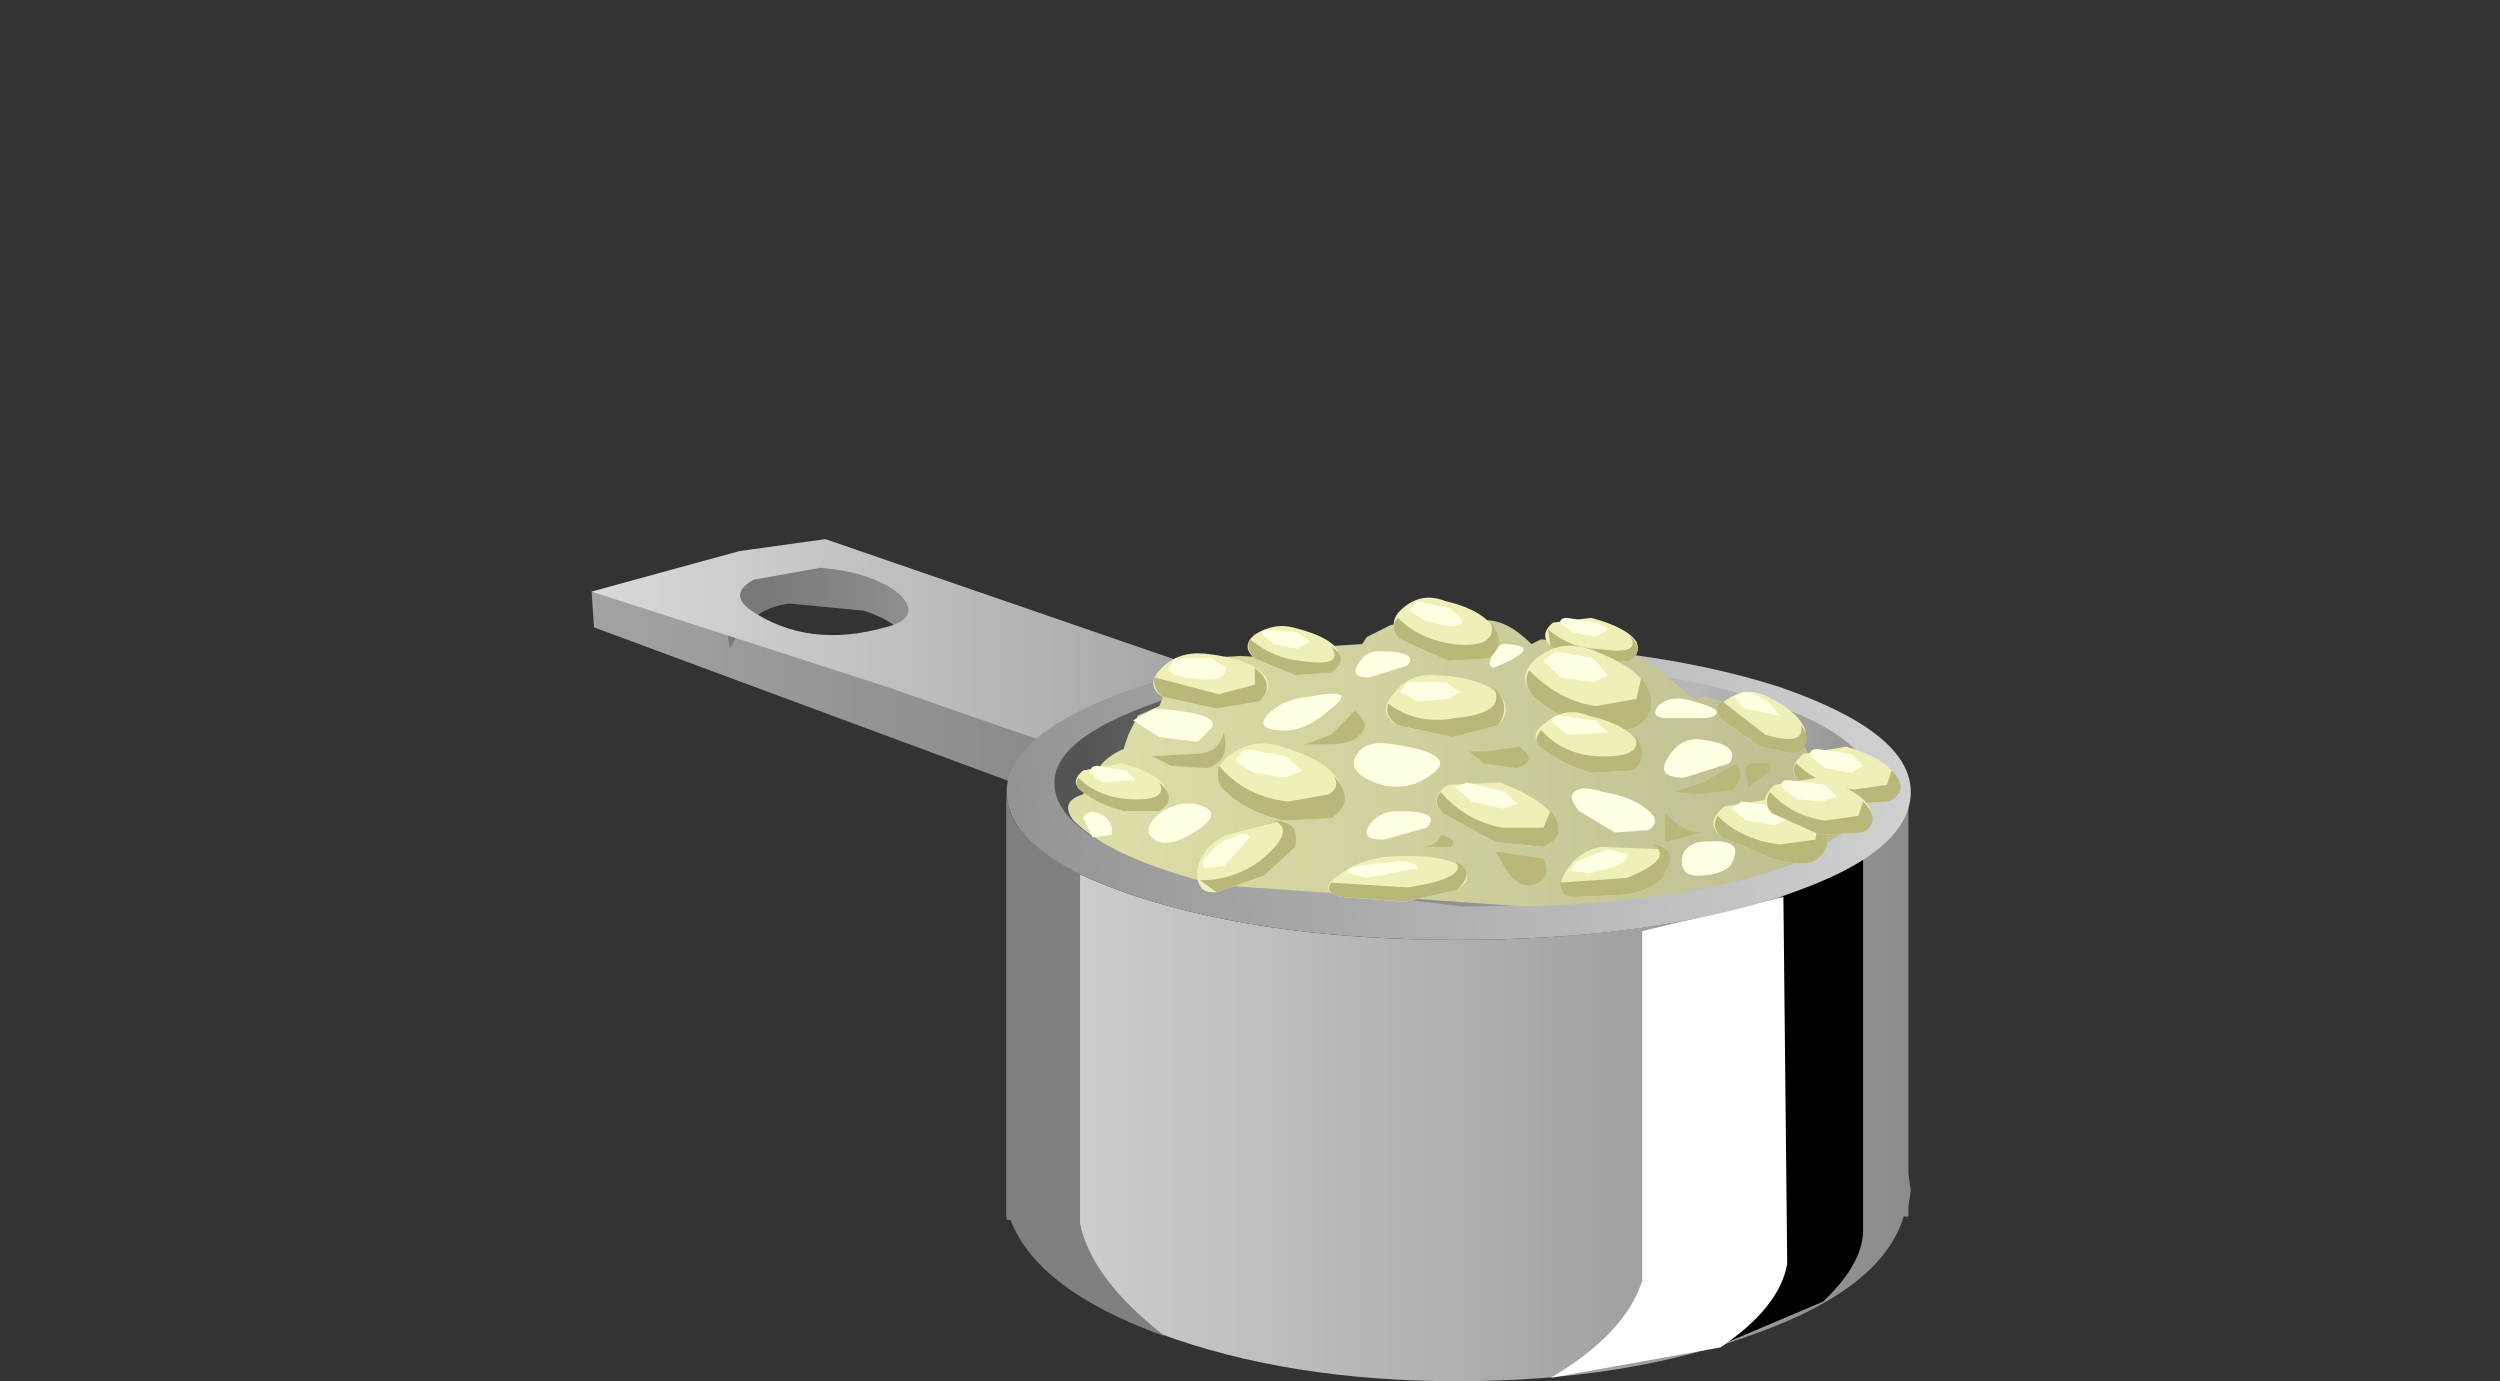 <?xml version="1.0" encoding="UTF-8" standalone="no"?>
<svg xmlns:xlink="http://www.w3.org/1999/xlink" height="28.95px" width="52.4px" xmlns="http://www.w3.org/2000/svg">
  <rect width="100%" height="100%" fill="#333333" stroke="none"/>
  <g transform="matrix(1.0, 0.0, 0.0, 1.0, 0.0, 0.0)">
    <use height="17.65" transform="matrix(1.0, 0.0, 0.0, 1.0, 12.4, 11.3)" width="27.65" xlink:href="#shape0"/>
    <use height="12.75" transform="matrix(0.8, 0.0, 0.0, 0.8, 36.05, 18.0)" width="3.75" xlink:href="#sprite0"/>
    <use height="12.6" transform="matrix(0.8, 0.0, 0.0, 0.8, 32.5, 18.8)" width="6.2" xlink:href="#sprite1"/>
    <use height="14.15" transform="matrix(0.8, 0.0, 0.0, 0.8, 21.1, 16.69)" width="4.15" xlink:href="#sprite2"/>
    <use height="7.15" transform="matrix(1.0, 0.0, 0.0, 1.0, 21.1, 12.55)" width="18.95" xlink:href="#shape4"/>
  </g>
  <defs>
    <g id="shape0" transform="matrix(1.0, 0.0, 0.0, 1.0, -12.4, -11.3)">
      <path d="M23.65 17.3 L12.45 13.15 12.4 12.4 13.9 12.4 14.8 12.9 21.9 15.55 23.65 17.3" fill="url(#gradient0)" fill-rule="evenodd" stroke="none"/>
      <path d="M18.1 12.8 L16.55 12.65 Q15.7 12.75 15.3 13.6 L15.05 12.15 Q15.05 12.0 15.95 11.8 L17.25 11.6 Q17.7 11.6 18.65 12.15 L19.9 13.15 19.7 14.0 Q19.45 14.2 19.1 13.55 18.9 13.05 18.1 12.8" fill="url(#gradient1)" fill-rule="evenodd" stroke="none"/>
      <path d="M18.55 13.15 Q19.35 12.95 18.85 12.45 18.3 12.0 17.2 11.9 L15.8 12.15 Q15.25 12.45 15.75 12.8 16.95 13.6 18.55 13.15 M26.3 14.4 Q27.0 14.7 24.95 15.2 L21.9 15.55 18.6 14.4 12.4 12.4 15.5 11.55 17.3 11.3 26.3 14.4" fill="url(#gradient2)" fill-rule="evenodd" stroke="none"/>
      <path d="M36.95 18.9 Q39.7 18.05 40.0 16.9 L40.0 24.6 40.05 24.95 40.0 25.3 40.0 25.5 39.9 25.5 Q39.45 27.0 36.8 27.95 34.1 28.95 30.55 28.95 27.0 28.95 24.3 27.95 21.7 27.0 21.2 25.5 L21.1 25.5 21.1 16.65 Q21.1 17.9 23.85 18.8 26.65 19.7 30.55 19.7 34.25 19.7 36.95 18.9" fill="url(#gradient3)" fill-rule="evenodd" stroke="none"/>
    </g>
    <linearGradient gradientTransform="matrix(0.007, 0.0, 0.0, -0.007, 18.05, 14.85)" gradientUnits="userSpaceOnUse" id="gradient0" spreadMethod="pad" x1="-819.2" x2="819.2">
      <stop offset="0.0" stop-color="#a3a3a3"/>
      <stop offset="1.0" stop-color="#858585"/>
    </linearGradient>
    <linearGradient gradientTransform="matrix(-0.002, 0.0, 0.0, 0.002, 17.5, 12.8)" gradientUnits="userSpaceOnUse" id="gradient1" spreadMethod="pad" x1="-819.2" x2="819.2">
      <stop offset="0.0" stop-color="#8f8f8f"/>
      <stop offset="1.0" stop-color="#787878"/>
    </linearGradient>
    <linearGradient gradientTransform="matrix(0.009, 0.0, 0.0, -0.009, 19.4, 13.45)" gradientUnits="userSpaceOnUse" id="gradient2" spreadMethod="pad" x1="-819.2" x2="819.2">
      <stop offset="0.0" stop-color="#dbdbdb"/>
      <stop offset="1.0" stop-color="#9e9e9e"/>
    </linearGradient>
    <linearGradient gradientTransform="matrix(0.012, 0.0, 0.0, -0.012, 30.55, 22.8)" gradientUnits="userSpaceOnUse" id="gradient3" spreadMethod="pad" x1="-819.2" x2="819.2">
      <stop offset="0.0" stop-color="#d4d4d4"/>
      <stop offset="1.0" stop-color="#8a8a8a"/>
    </linearGradient>
    <g id="sprite0" transform="matrix(1.0, 0.0, 0.0, 1.0, 0.0, 0.0)">
      <use height="12.8" transform="matrix(1.0, 0.0, 0.0, 0.996, 0.0, 0.0)" width="3.75" xlink:href="#shape1"/>
    </g>
    <g id="shape1" transform="matrix(1.0, 0.0, 0.0, 1.0, 0.0, 0.0)">
      <path d="M1.4 1.1 L3.75 0.0 3.75 9.85 Q3.7 10.7 2.7 11.65 L0.0 12.8 Q1.5 11.75 1.7 10.65 L1.65 1.0 1.4 1.1" fill="#000000" fill-rule="evenodd" stroke="none"/>
    </g>
    <g id="sprite1" transform="matrix(1.0, 0.0, 0.0, 1.0, 0.0, 0.0)">
      <use height="12.65" transform="matrix(1.0, 0.0, 0.0, 0.996, 0.0, 0.0)" width="6.2" xlink:href="#shape2"/>
    </g>
    <g id="shape2" transform="matrix(1.0, 0.0, 0.0, 1.0, 0.0, 0.0)">
      <path d="M2.4 10.1 L2.4 0.9 6.1 0.0 6.2 9.65 Q6.0 10.8 4.45 11.85 L0.0 12.65 Q1.95 11.5 2.4 10.1" fill="#ffffff" fill-rule="evenodd" stroke="none"/>
    </g>
    <g id="sprite2" transform="matrix(1.0, 0.0, 0.0, 1.0, 0.0, -0.05)">
      <use height="14.15" transform="matrix(1.012, 0.0, 0.0, 1.0, 0.0, 0.05)" width="4.1" xlink:href="#shape3"/>
    </g>
    <g id="shape3" transform="matrix(1.0, 0.0, 0.0, 1.0, 0.0, -0.05)">
      <path d="M0.0 11.15 L0.0 0.05 Q0.05 1.15 1.9 2.1 L1.9 11.25 Q2.2 12.7 4.1 14.2 0.8 13.0 0.1 11.15 L0.0 11.15" fill="#808080" fill-rule="evenodd" stroke="none"/>
    </g>
    <g id="shape4" transform="matrix(1.0, 0.0, 0.0, 1.0, -21.1, -12.55)">
      <path d="M40.05 16.6 Q40.05 17.9 37.3 18.8 34.5 19.7 30.55 19.7 26.65 19.7 23.85 18.8 21.1 17.9 21.1 16.6 21.1 15.35 23.85 14.4 26.65 13.5 30.55 13.5 34.5 13.5 37.3 14.4 40.05 15.35 40.05 16.6" fill="url(#gradient4)" fill-rule="evenodd" stroke="none"/>
      <path d="M39.2 16.4 Q39.2 17.5 36.7 18.25 34.2 19.0 30.65 19.0 L24.6 18.25 Q22.1 17.5 22.1 16.4 22.1 15.4 24.6 14.6 27.1 13.85 30.65 13.85 34.15 13.85 36.7 14.6 39.2 15.4 39.2 16.4" fill="url(#gradient5)" fill-rule="evenodd" stroke="none"/>
      <path d="M37.6 18.1 Q35.5 18.9 31.95 19.0 L25.5 18.55 Q23.3 18.0 22.5 17.2 22.2 16.8 22.7 16.65 L23.1 16.0 Q23.3 15.8 23.55 15.7 L23.65 15.4 23.85 15.0 24.3 14.8 24.4 14.55 24.7 14.15 25.1 13.8 26.0 13.75 27.0 13.8 27.2 13.7 27.75 13.55 28.55 13.5 28.65 13.35 29.15 13.1 Q29.75 13.0 30.3 13.35 L30.55 13.2 31.15 13.0 Q31.6 13.0 32.1 13.5 L32.3 13.4 32.8 13.45 Q33.25 13.6 33.45 13.9 L33.85 13.8 34.5 13.8 35.5 14.65 35.75 14.6 36.25 14.75 36.8 15.4 37.2 15.4 37.8 15.6 38.2 16.4 38.5 16.6 38.5 17.0 39.05 17.2 37.6 18.1" fill="url(#gradient6)" fill-rule="evenodd" stroke="none"/>
      <path d="M24.2 14.85 Q25.6 14.95 25.4 15.25 L25.1 15.55 24.3 15.45 23.75 15.1 24.2 14.85" fill="#feffe3" fill-rule="evenodd" stroke="none"/>
      <path d="M27.45 14.6 Q28.5 14.4 27.9 14.85 27.3 15.4 26.75 15.3 26.3 15.25 26.6 14.95 26.9 14.65 27.45 14.6" fill="#feffe3" fill-rule="evenodd" stroke="none"/>
      <path d="M29.2 15.6 Q30.55 15.8 30.05 16.2 29.5 16.65 28.8 16.4 28.2 16.15 28.45 15.8 28.65 15.5 29.2 15.6" fill="#feffe3" fill-rule="evenodd" stroke="none"/>
      <path d="M25.05 16.85 Q25.7 17.0 25.1 17.4 24.5 17.8 24.2 17.6 23.9 17.4 24.3 17.05 24.65 16.8 25.05 16.85" fill="#feffe3" fill-rule="evenodd" stroke="none"/>
      <path d="M29.3 17.0 Q30.25 17.0 29.9 17.35 L29.0 17.6 Q28.5 17.6 28.7 17.3 28.9 17.0 29.3 17.0" fill="#feffe3" fill-rule="evenodd" stroke="none"/>
      <path d="M33.6 16.6 Q34.2 16.7 34.5 16.95 34.85 17.2 34.55 17.4 L33.85 17.45 33.1 17.0 Q32.85 16.7 33.0 16.6 33.15 16.45 33.6 16.6" fill="#feffe3" fill-rule="evenodd" stroke="none"/>
      <path d="M35.65 15.5 Q36.5 15.6 36.25 16.0 L35.3 16.3 Q34.7 16.3 34.95 15.9 35.2 15.45 35.65 15.5" fill="#feffe3" fill-rule="evenodd" stroke="none"/>
      <path d="M28.9 13.65 Q29.75 13.65 29.5 13.95 L28.7 14.2 Q28.3 14.2 28.45 13.95 28.6 13.65 28.9 13.65" fill="#feffe3" fill-rule="evenodd" stroke="none"/>
      <path d="M35.3 14.65 Q36.35 14.9 35.8 15.05 L34.85 15.05 Q34.6 15.0 34.75 14.8 34.95 14.6 35.3 14.65" fill="#feffe3" fill-rule="evenodd" stroke="none"/>
      <path d="M35.6 17.65 Q36.5 17.55 36.35 17.95 36.3 18.3 35.7 18.35 35.25 18.4 35.25 18.05 35.25 17.75 35.6 17.65" fill="#feffe3" fill-rule="evenodd" stroke="none"/>
      <path d="M23.05 17.05 Q23.35 17.2 23.3 17.5 L22.9 17.55 22.7 17.15 Q22.8 16.95 23.05 17.05" fill="#feffe3" fill-rule="evenodd" stroke="none"/>
      <path d="M25.65 15.35 Q25.8 15.95 25.3 16.1 L24.55 16.05 24.15 15.85 25.05 15.8 Q25.55 15.8 25.65 15.35" fill="#b7b879" fill-rule="evenodd" stroke="none"/>
      <path d="M28.4 14.9 Q28.75 15.2 28.5 15.4 28.35 15.6 27.85 15.6 L27.35 15.6 27.9 15.4 28.4 14.9" fill="#b7b879" fill-rule="evenodd" stroke="none"/>
      <path d="M31.85 15.65 Q32.25 15.95 31.8 16.1 L31.1 16.0 30.8 15.75 31.15 15.75 31.85 15.65" fill="#b7b879" fill-rule="evenodd" stroke="none"/>
      <path d="M36.4 16.0 Q36.6 16.3 36.3 16.55 L35.6 16.65 35.1 16.6 35.7 16.4 36.4 16.0" fill="#b7b879" fill-rule="evenodd" stroke="none"/>
      <path d="M32.35 18.0 Q32.55 18.45 32.1 18.55 31.8 18.6 31.55 18.2 L31.35 17.85 32.35 18.0" fill="#b7b879" fill-rule="evenodd" stroke="none"/>
      <path d="M30.2 17.5 Q30.6 17.6 30.4 17.75 L29.8 17.75 Q30.1 17.75 30.2 17.5" fill="#b7b879" fill-rule="evenodd" stroke="none"/>
      <path d="M35.65 17.45 L34.9 17.65 34.9 17.05 Q35.3 17.45 35.65 17.45" fill="#b7b879" fill-rule="evenodd" stroke="none"/>
      <path d="M36.75 16.0 L37.1 16.0 37.1 16.15 36.65 16.5 36.6 16.25 Q36.55 16.0 36.75 16.0" fill="#b7b879" fill-rule="evenodd" stroke="none"/>
      <path d="M31.6 13.5 Q32.4 13.55 31.3 14.0 31.15 13.95 31.3 13.7 31.45 13.45 31.6 13.5" fill="#feffe3" fill-rule="evenodd" stroke="none"/>
      <path d="M23.5 16.0 Q24.3 16.2 24.45 16.55 L24.3 17.0 23.55 17.0 Q23.0 16.85 22.7 16.6 22.4 16.4 22.7 16.15 L23.5 16.0" fill="#eff0b7" fill-rule="evenodd" stroke="none"/>
      <path d="M24.3 16.4 Q24.7 16.75 24.3 17.0 L23.55 17.0 Q23.0 16.85 22.7 16.6 22.5 16.5 22.6 16.3 23.0 16.7 23.65 16.75 24.5 16.8 24.3 16.4" fill="#b7b879" fill-rule="evenodd" stroke="none"/>
      <path d="M23.0 16.05 L23.6 16.15 23.8 16.35 23.1 16.4 22.85 16.2 Q22.85 16.05 23.0 16.05" fill="#feffe3" fill-rule="evenodd" stroke="none"/>
      <path d="M27.1 13.15 Q27.9 13.35 28.05 13.65 L27.9 14.1 27.15 14.15 26.3 13.8 Q26.0 13.55 26.3 13.3 26.7 13.05 27.1 13.15" fill="#eff0b7" fill-rule="evenodd" stroke="none"/>
      <path d="M27.9 13.55 Q28.3 13.8 27.9 14.1 L27.15 14.15 26.3 13.8 Q26.1 13.6 26.2 13.4 26.7 13.8 27.25 13.85 28.2 14.0 27.9 13.55" fill="#b7b879" fill-rule="evenodd" stroke="none"/>
      <path d="M26.6 13.2 L27.2 13.25 27.45 13.45 27.2 13.6 26.7 13.5 26.45 13.3 Q26.45 13.2 26.6 13.2" fill="#feffe3" fill-rule="evenodd" stroke="none"/>
      <path d="M33.55 17.75 L34.85 17.8 Q35.1 18.0 34.9 18.3 34.8 18.6 34.1 18.75 L33.0 18.8 Q32.55 18.75 32.8 18.3 33.05 17.85 33.55 17.75" fill="#eff0b7" fill-rule="evenodd" stroke="none"/>
      <path d="M34.65 17.7 Q35.2 17.8 34.9 18.3 34.8 18.6 34.1 18.75 L33.0 18.8 Q32.7 18.8 32.7 18.5 L34.1 18.4 Q35.1 18.0 34.65 17.7" fill="#b7b879" fill-rule="evenodd" stroke="none"/>
      <path d="M33.05 18.05 L33.7 17.8 34.1 17.9 Q34.15 18.15 33.3 18.3 L32.9 18.25 33.05 18.05" fill="#feffe3" fill-rule="evenodd" stroke="none"/>
      <path d="M37.05 14.6 Q37.75 14.95 37.85 15.35 L37.6 15.8 36.9 15.65 36.1 15.1 Q35.9 14.8 36.3 14.6 36.65 14.4 37.05 14.6" fill="#eff0b7" fill-rule="evenodd" stroke="none"/>
      <path d="M37.75 15.2 Q38.05 15.6 37.6 15.8 L36.9 15.65 36.1 15.1 Q35.9 14.8 36.1 14.7 L37.0 15.4 Q37.85 15.65 37.75 15.2" fill="#b7b879" fill-rule="evenodd" stroke="none"/>
      <path d="M36.55 14.5 Q36.9 14.55 37.1 14.75 L37.3 15.0 36.55 14.85 36.35 14.6 36.55 14.5" fill="#feffe3" fill-rule="evenodd" stroke="none"/>
      <path d="M37.1 16.75 Q38.05 17.0 38.25 17.45 L38.1 18.0 Q37.85 18.2 37.15 18.0 L36.1 17.55 Q35.7 17.25 36.15 16.9 L37.1 16.75" fill="#eff0b7" fill-rule="evenodd" stroke="none"/>
      <path d="M38.1 17.25 Q38.5 17.65 38.1 18.0 37.85 18.2 37.15 18.0 L36.1 17.55 Q35.85 17.35 36.0 17.1 36.5 17.6 37.3 17.7 L38.05 17.6 38.1 17.25" fill="#b7b879" fill-rule="evenodd" stroke="none"/>
      <path d="M36.5 16.8 L37.25 16.9 37.5 17.15 37.2 17.3 36.6 17.2 36.3 16.95 36.5 16.8" fill="#feffe3" fill-rule="evenodd" stroke="none"/>
      <path d="M29.15 17.95 Q30.35 17.9 30.65 18.2 30.9 18.4 30.55 18.65 L29.45 18.9 28.1 18.8 Q27.6 18.65 28.05 18.35 28.5 18.0 29.15 17.95" fill="#eff0b7" fill-rule="evenodd" stroke="none"/>
      <path d="M30.5 18.05 Q30.95 18.25 30.55 18.65 L29.45 18.9 28.1 18.8 Q27.75 18.7 27.9 18.5 L29.5 18.6 Q30.8 18.4 30.5 18.05" fill="#b7b879" fill-rule="evenodd" stroke="none"/>
      <path d="M28.45 18.15 L29.3 18.05 Q29.7 18.05 29.7 18.2 L28.65 18.4 28.25 18.3 Q28.2 18.2 28.45 18.15" fill="#feffe3" fill-rule="evenodd" stroke="none"/>
      <path d="M25.25 13.7 Q26.2 13.8 26.5 14.15 26.7 14.4 26.4 14.7 L25.5 14.85 24.35 14.6 Q24.0 14.35 24.35 14.0 24.7 13.65 25.25 13.7" fill="#eff0b7" fill-rule="evenodd" stroke="none"/>
      <path d="M26.3 14.0 Q26.75 14.35 26.4 14.7 L25.5 14.85 24.35 14.6 Q24.15 14.4 24.2 14.2 L25.55 14.55 26.3 14.35 26.3 14.0" fill="#b7b879" fill-rule="evenodd" stroke="none"/>
      <path d="M24.65 13.8 L25.4 13.8 25.7 14.0 Q25.7 14.35 24.85 14.2 24.5 14.15 24.5 14.0 L24.65 13.8" fill="#feffe3" fill-rule="evenodd" stroke="none"/>
      <path d="M30.3 12.6 Q31.15 12.8 31.35 13.25 31.5 13.6 31.2 13.8 L30.35 13.85 29.35 13.4 Q29.05 13.05 29.4 12.75 29.8 12.4 30.3 12.6" fill="#eff0b7" fill-rule="evenodd" stroke="none"/>
      <path d="M31.25 13.05 Q31.6 13.5 31.2 13.8 L30.35 13.85 29.35 13.4 Q29.1 13.15 29.3 12.95 29.75 13.4 30.45 13.5 31.4 13.6 31.25 13.05" fill="#b7b879" fill-rule="evenodd" stroke="none"/>
      <path d="M29.7 12.6 L30.4 12.75 30.65 13.0 Q30.65 13.25 29.85 13.0 L29.55 12.8 29.7 12.6" fill="#feffe3" fill-rule="evenodd" stroke="none"/>
      <path d="M33.35 12.95 Q34.1 13.15 34.3 13.45 34.4 13.7 34.15 13.85 L33.4 13.9 32.5 13.55 Q32.25 13.3 32.55 13.05 L33.35 12.95" fill="#eff0b7" fill-rule="evenodd" stroke="none"/>
      <path d="M34.15 13.3 Q34.5 13.65 34.15 13.85 L33.4 13.9 32.5 13.55 32.45 13.2 Q32.95 13.6 33.5 13.6 34.45 13.75 34.15 13.3" fill="#b7b879" fill-rule="evenodd" stroke="none"/>
      <path d="M32.85 12.95 L33.45 13.05 Q33.7 13.15 33.7 13.2 L33.45 13.35 32.95 13.25 32.7 13.05 Q32.7 12.95 32.85 12.95" fill="#feffe3" fill-rule="evenodd" stroke="none"/>
      <path d="M33.3 13.6 Q34.3 13.95 34.55 14.45 34.7 14.85 34.35 15.2 34.1 15.4 33.3 15.2 32.55 15.0 32.15 14.6 31.75 14.2 32.2 13.8 32.7 13.4 33.3 13.6" fill="#eff0b7" fill-rule="evenodd" stroke="none"/>
      <path d="M34.4 14.2 Q34.85 14.8 34.35 15.2 34.1 15.4 33.3 15.2 32.55 15.0 32.15 14.6 31.9 14.35 32.05 14.05 32.7 14.7 33.45 14.8 L34.3 14.65 34.4 14.2" fill="#b7b879" fill-rule="evenodd" stroke="none"/>
      <path d="M32.6 13.65 L33.4 13.8 33.7 14.15 33.4 14.3 32.7 14.2 32.35 13.85 32.6 13.65" fill="#feffe3" fill-rule="evenodd" stroke="none"/>
      <path d="M30.1 14.15 Q31.1 14.2 31.45 14.6 31.7 14.9 31.4 15.2 L30.45 15.45 29.3 15.2 Q28.85 14.95 29.2 14.55 29.55 14.1 30.1 14.15" fill="#eff0b7" fill-rule="evenodd" stroke="none"/>
      <path d="M31.3 14.4 Q31.7 14.8 31.4 15.2 L30.45 15.45 29.3 15.2 Q29.0 15.0 29.1 14.75 29.7 15.2 30.5 15.05 31.6 14.95 31.3 14.4" fill="#b7b879" fill-rule="evenodd" stroke="none"/>
      <path d="M29.5 14.3 L30.3 14.3 30.6 14.5 30.35 14.65 29.7 14.7 29.35 14.5 29.5 14.3" fill="#feffe3" fill-rule="evenodd" stroke="none"/>
      <path d="M33.3 15.0 Q34.15 15.2 34.35 15.6 34.5 15.9 34.25 16.15 L33.35 16.2 Q32.7 16.0 32.35 15.7 32.0 15.4 32.4 15.15 32.8 14.8 33.3 15.0" fill="#eff0b7" fill-rule="evenodd" stroke="none"/>
      <path d="M34.25 15.4 Q34.6 15.8 34.25 16.15 L33.35 16.2 Q32.7 16.0 32.35 15.7 32.1 15.55 32.3 15.3 32.75 15.8 33.45 15.85 34.5 15.9 34.25 15.4" fill="#b7b879" fill-rule="evenodd" stroke="none"/>
      <path d="M32.7 15.0 L33.45 15.1 33.7 15.35 32.85 15.4 32.55 15.15 Q32.5 15.0 32.7 15.0" fill="#feffe3" fill-rule="evenodd" stroke="none"/>
      <path d="M26.85 15.65 Q27.9 15.95 28.1 16.45 28.3 16.85 27.9 17.15 L26.9 17.2 Q26.1 17.0 25.7 16.6 25.3 16.2 25.75 15.85 26.25 15.45 26.85 15.65" fill="#eff0b7" fill-rule="evenodd" stroke="none"/>
      <path d="M27.95 16.25 Q28.45 16.8 27.9 17.15 L26.9 17.2 Q26.1 17.0 25.7 16.6 25.45 16.4 25.55 16.05 26.1 16.7 27.0 16.8 L27.85 16.65 Q28.1 16.5 27.95 16.25" fill="#b7b879" fill-rule="evenodd" stroke="none"/>
      <path d="M26.1 15.7 L26.95 15.85 27.3 16.15 26.95 16.3 26.3 16.2 Q25.95 16.05 25.9 15.9 L26.1 15.7" fill="#feffe3" fill-rule="evenodd" stroke="none"/>
      <path d="M25.7 17.5 L26.9 17.2 Q27.2 17.35 27.15 17.75 L26.5 18.35 25.5 18.7 Q25.05 18.75 25.1 18.2 25.2 17.75 25.7 17.5" fill="#eff0b7" fill-rule="evenodd" stroke="none"/>
      <path d="M26.7 17.2 Q27.25 17.2 27.15 17.75 L26.5 18.35 25.5 18.7 25.15 18.45 Q25.85 18.45 26.4 18.05 27.2 17.4 26.7 17.2" fill="#b7b879" fill-rule="evenodd" stroke="none"/>
      <path d="M25.3 17.95 Q25.5 17.65 25.85 17.55 26.1 17.4 26.2 17.55 L25.65 18.15 25.25 18.2 Q25.15 18.05 25.3 17.95" fill="#feffe3" fill-rule="evenodd" stroke="none"/>
      <path d="M31.45 16.4 Q32.45 16.8 32.6 17.2 32.75 17.55 32.35 17.75 L31.35 17.65 30.25 17.05 Q29.9 16.75 30.35 16.45 L31.45 16.4" fill="#eff0b7" fill-rule="evenodd" stroke="none"/>
      <path d="M32.5 17.0 Q32.9 17.5 32.35 17.75 L31.35 17.65 30.25 17.05 Q30.0 16.8 30.2 16.6 30.7 17.2 31.5 17.35 L32.35 17.35 32.5 17.0" fill="#b7b879" fill-rule="evenodd" stroke="none"/>
      <path d="M30.75 16.4 L31.55 16.6 31.8 16.85 31.5 16.95 30.85 16.8 30.5 16.5 30.75 16.4" fill="#feffe3" fill-rule="evenodd" stroke="none"/>
      <path d="M38.7 15.65 Q39.55 15.9 39.75 16.3 L39.6 16.8 38.75 16.85 Q38.1 16.75 37.75 16.4 37.4 16.15 37.8 15.8 L38.7 15.65" fill="#eff0b7" fill-rule="evenodd" stroke="none"/>
      <path d="M39.65 16.15 Q40.05 16.55 39.6 16.8 L38.75 16.85 Q38.1 16.75 37.75 16.4 37.5 16.2 37.65 16.0 38.1 16.45 38.85 16.55 L39.55 16.45 39.65 16.15" fill="#b7b879" fill-rule="evenodd" stroke="none"/>
      <path d="M38.1 15.7 L38.8 15.8 39.05 16.05 38.8 16.2 38.25 16.1 37.95 15.85 Q37.9 15.7 38.1 15.7" fill="#feffe3" fill-rule="evenodd" stroke="none"/>
      <path d="M38.1 16.3 Q39.0 16.55 39.2 16.95 39.3 17.25 39.05 17.45 L38.15 17.5 37.15 17.05 Q36.8 16.8 37.2 16.45 L38.1 16.3" fill="#eff0b7" fill-rule="evenodd" stroke="none"/>
      <path d="M39.05 16.8 Q39.45 17.2 39.05 17.45 L38.15 17.5 37.15 17.05 Q36.95 16.85 37.1 16.6 37.55 17.1 38.25 17.2 L38.95 17.1 39.05 16.8" fill="#b7b879" fill-rule="evenodd" stroke="none"/>
      <path d="M37.5 16.35 L38.25 16.45 38.5 16.7 38.2 16.8 37.65 16.75 37.35 16.5 Q37.3 16.35 37.5 16.35" fill="#feffe3" fill-rule="evenodd" stroke="none"/>
    </g>
    <linearGradient gradientTransform="matrix(-0.014, 0.001, 0.001, 0.014, 29.65, 16.7)" gradientUnits="userSpaceOnUse" id="gradient4" spreadMethod="pad" x1="-819.2" x2="819.2">
      <stop offset="0.0" stop-color="#d4d4d4"/>
      <stop offset="1.0" stop-color="#8a8a8a"/>
    </linearGradient>
    <linearGradient gradientTransform="matrix(-0.01, 0.0, 0.0, 0.01, 30.9, 16.4)" gradientUnits="userSpaceOnUse" id="gradient5" spreadMethod="pad" x1="-819.2" x2="819.2">
      <stop offset="0.0" stop-color="#949494"/>
      <stop offset="0.22" stop-color="#b8b8b8"/>
      <stop offset="1.0" stop-color="#545454"/>
    </linearGradient>
    <linearGradient gradientTransform="matrix(0.017, 0.0, 0.0, -0.017, 32.7, 16.0)" gradientUnits="userSpaceOnUse" id="gradient6" spreadMethod="pad" x1="-819.2" x2="819.2">
      <stop offset="0.0" stop-color="#e5e6ae"/>
      <stop offset="1.0" stop-color="#adad85"/>
    </linearGradient>
  </defs>
</svg>
